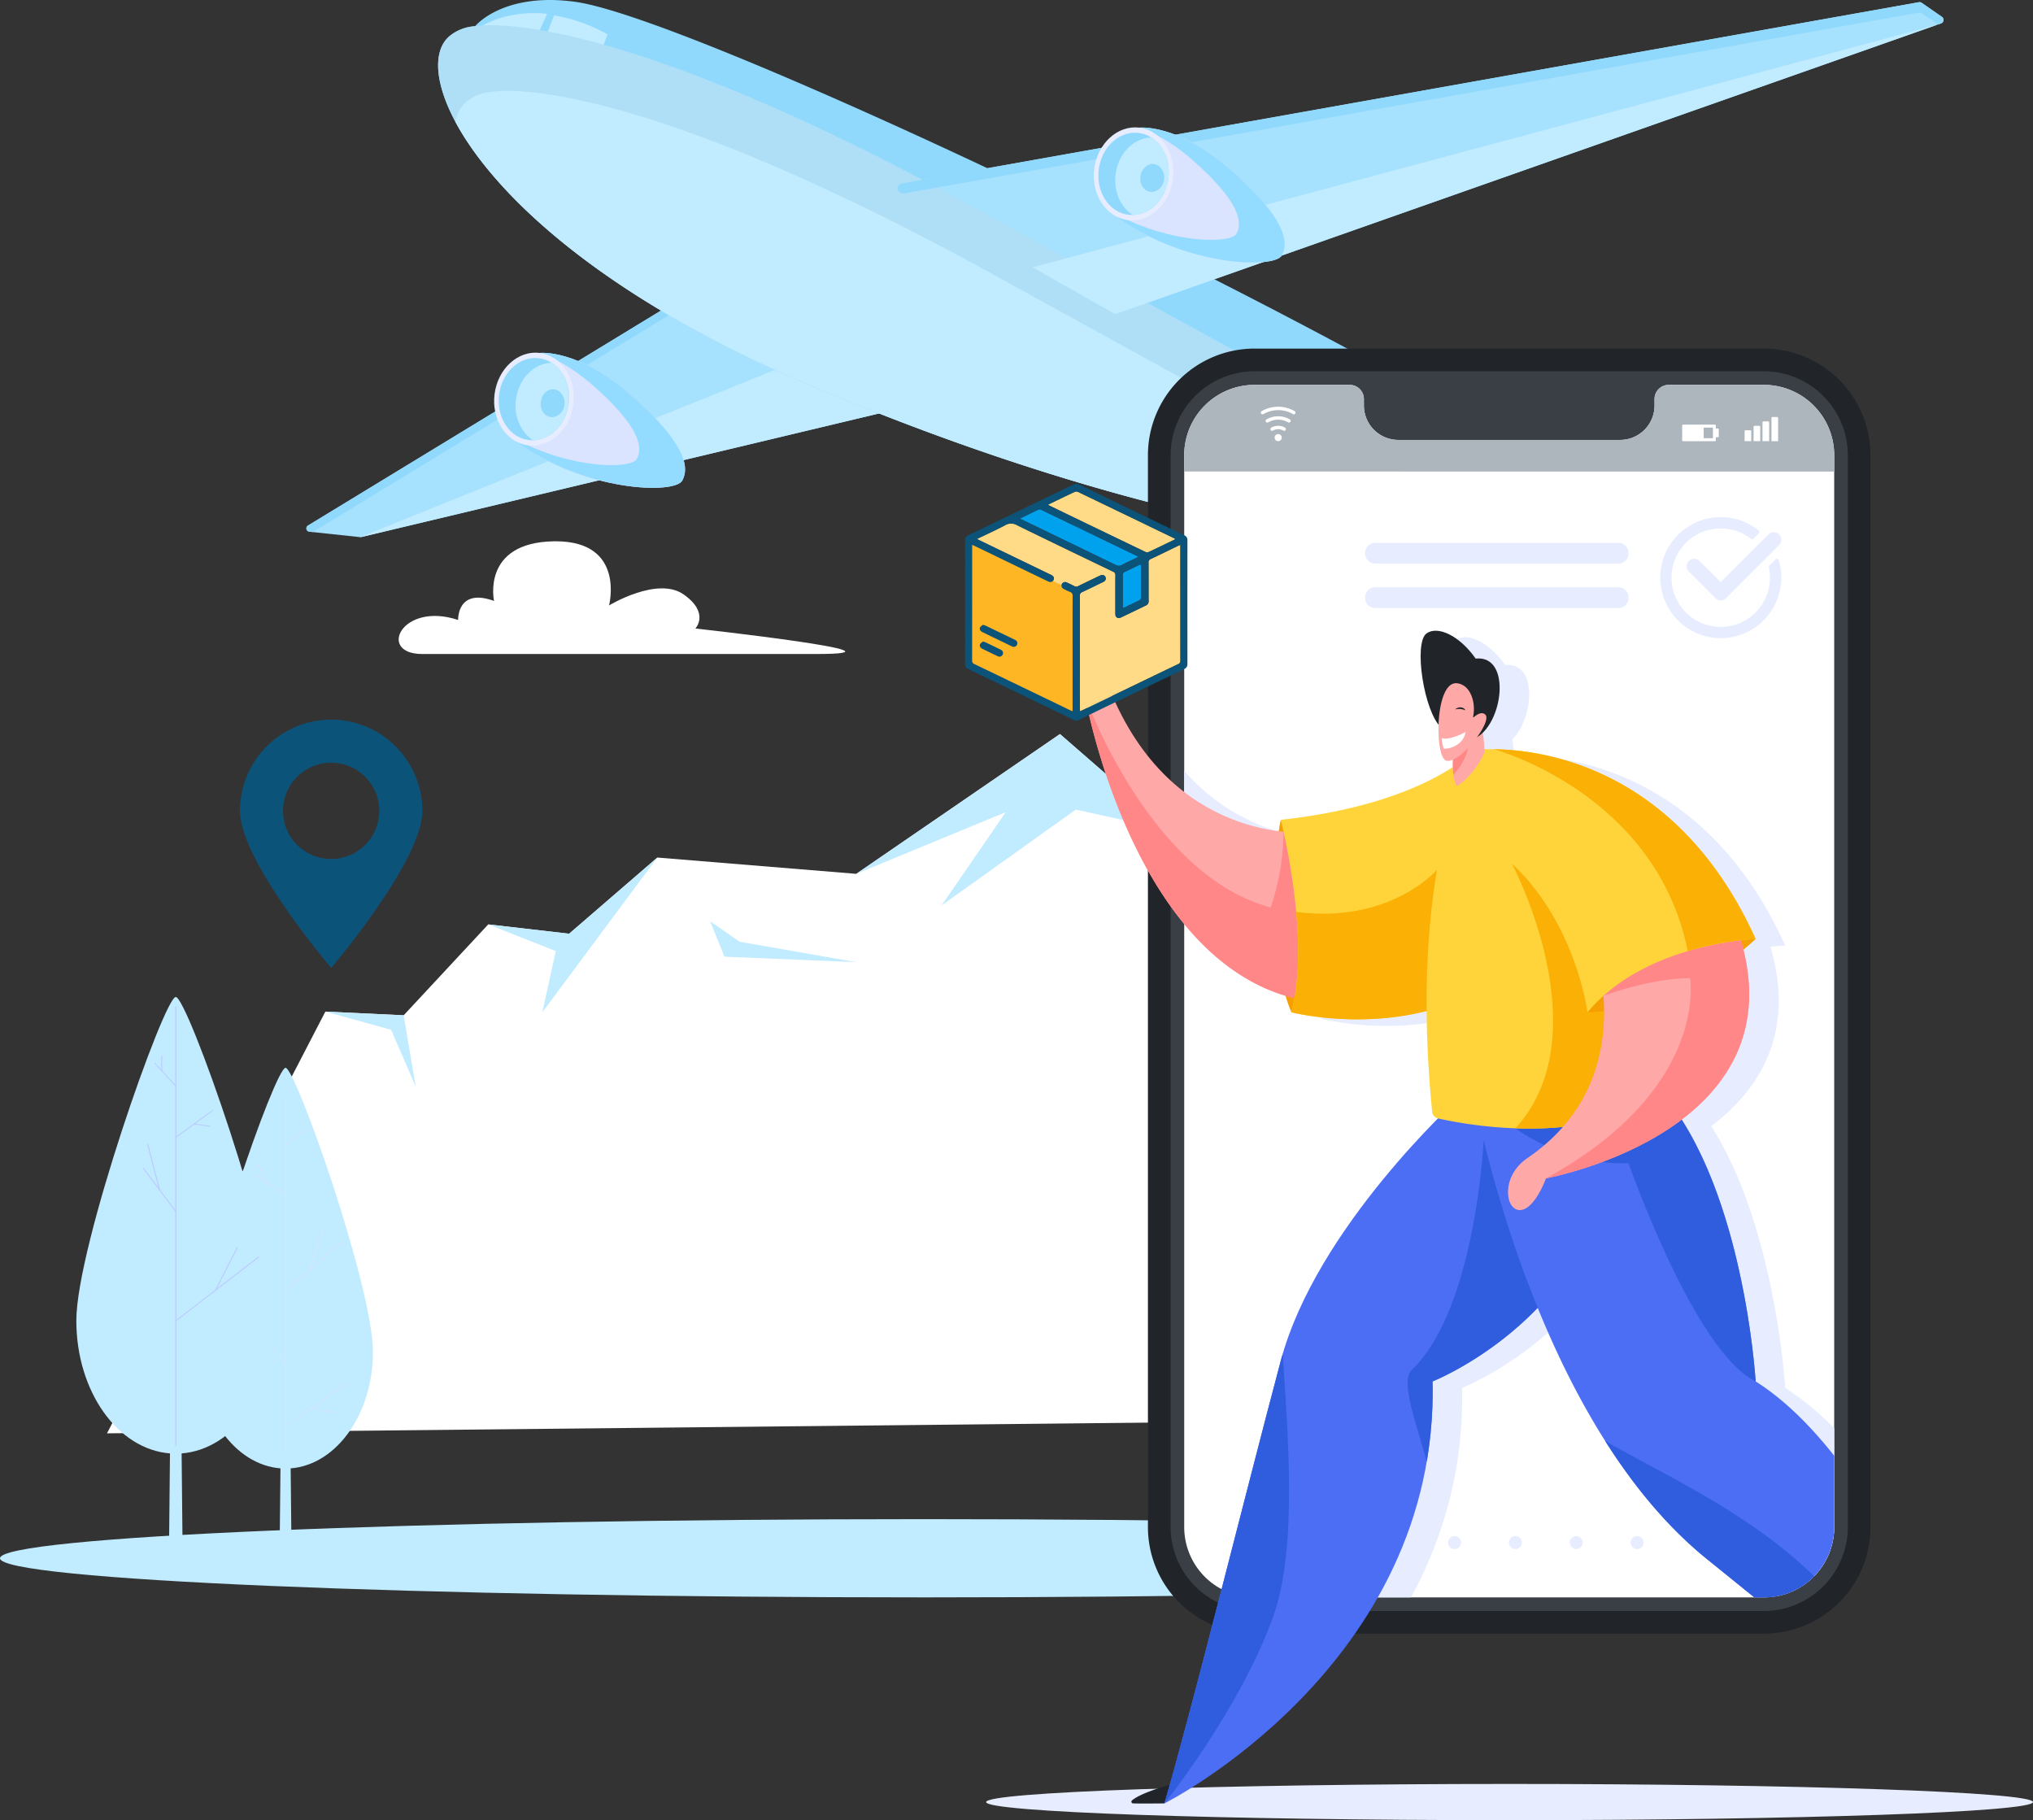 <svg id="Group_12465" data-name="Group 12465" xmlns="http://www.w3.org/2000/svg" xmlns:xlink="http://www.w3.org/1999/xlink" width="675.619" height="604.87" viewBox="0 0 675.619 604.87">
  <rect x="0" y="0" width="675.619" height="604.87" fill="#333333" stroke="none"/>
  <defs>
    <clipPath id="clip-path">
      <rect id="Rectangle_2290" data-name="Rectangle 2290" width="675.619" height="604.87" fill="none"/>
    </clipPath>
    <clipPath id="clip-path-2">
      <path id="Path_12247" data-name="Path 12247" d="M286.406,318.938c-24.072.425-19.81,19.813-19.81,19.813-12.356-4.474-11.932,6.328-11.932,6.328-18.746-6.235-27.053,11.311-11.927,11.311H373.358c36.679,0-39.845-8.48-39.845-8.48s4.871-5.113-3.863-11.289-24.827,3.622-24.827,3.622,5.551-21.313-17.726-21.31c-.226,0-.46,0-.692.006" transform="translate(-234.906 -318.932)" fill="none"/>
    </clipPath>
    <linearGradient id="linear-gradient" x1="-4.987" y1="2.722" x2="-4.973" y2="2.722" gradientUnits="objectBoundingBox">
      <stop offset="0" stop-color="#dbe4ff"/>
      <stop offset="0.676" stop-color="#fff"/>
      <stop offset="1" stop-color="#fff"/>
    </linearGradient>
    <clipPath id="clip-path-4">
      <path id="Path_12272" data-name="Path 12272" d="M312.043,478.962l-66.112-5.412-29.309,25.311-26.877-3.1-28.107,30.21-26.024-1.224L63.045,664.892l576.748-5.949L379.738,432.514Z" transform="translate(-63.045 -432.514)" fill="none"/>
    </clipPath>
    <linearGradient id="linear-gradient-2" x1="-0.884" y1="0.924" x2="-0.882" y2="0.924" gradientUnits="objectBoundingBox">
      <stop offset="0" stop-color="#dbe4ff"/>
      <stop offset="1" stop-color="#fff"/>
    </linearGradient>
  </defs>
  <g id="Group_12464" data-name="Group 12464" clip-path="url(#clip-path)">
    <g id="Group_12451" data-name="Group 12451" transform="translate(132.489 179.88)">
      <g id="Group_12450" data-name="Group 12450" clip-path="url(#clip-path-2)">
        <rect id="Rectangle_2277" data-name="Rectangle 2277" width="39.441" height="182.822" transform="translate(-7.701 37.453) rotate(-89.377)" fill="url(#linear-gradient)"/>
      </g>
    </g>
    <g id="Group_12453" data-name="Group 12453" transform="translate(0 0.001)">
      <g id="Group_12452" data-name="Group 12452" clip-path="url(#clip-path)">
        <path id="Path_12248" data-name="Path 12248" d="M171.709,424.026a30.3,30.3,0,0,0-30.3,30.3c0,16.734,30.3,52.188,30.3,52.188s30.3-35.454,30.3-52.188a30.3,30.3,0,0,0-30.3-30.3m0,46.3A15.994,15.994,0,1,1,187.7,454.33a15.991,15.991,0,0,1-15.994,15.992" transform="translate(-61.652 -184.873)" fill="#0c537a"/>
        <path id="Path_12249" data-name="Path 12249" d="M339.527,138.534,289.835,168.8,181.05,235.042a1.113,1.113,0,0,0,.461,2.056l16.836,1.8a1.1,1.1,0,0,0,.377-.025L407.571,189.03Z" transform="translate(-78.704 -60.4)" fill="#a6e1fd"/>
        <path id="Path_12250" data-name="Path 12250" d="M212.508,270.447l188.627-45.019L359.8,210.946,212.131,270.471a1.1,1.1,0,0,0,.377-.025" transform="translate(-92.487 -91.971)" fill="#c1ebff"/>
        <path id="Path_12251" data-name="Path 12251" d="M183.16,236.887l158.477-96.508L407.285,189.1l.286-.068-68.044-50.5L181.05,235.042a1.113,1.113,0,0,0,.461,2.056l1.3.136a1.078,1.078,0,0,1,.346-.348" transform="translate(-78.704 -60.4)" fill="#90d9fc"/>
        <path id="Path_12252" data-name="Path 12252" d="M261.988,11.964C247.1,24.309,273.305,81.642,379.774,127.17s213.455,67.518,266.407,48.448C674.5,165.423,353.8,7.439,303.617.591c-24-3.274-33.193,8.132-33.193,8.132a14.6,14.6,0,0,0-8.435,3.24" transform="translate(-112.551 -0.001)" fill="#90d9fc"/>
        <path id="Path_12253" data-name="Path 12253" d="M530.246,61.525,868.315,1.282a1.236,1.236,0,0,1,.914.2l6.752,4.678a1.226,1.226,0,0,1-.283,2.159L601.226,104.959,529.644,64.408a1.587,1.587,0,0,1,.6-2.883" transform="translate(-230.612 -0.551)" fill="#a6e1fd"/>
        <path id="Path_12254" data-name="Path 12254" d="M284.4,11.816s8.633-5.266,21.461-3.858l-3.338,7.2Z" transform="translate(-123.998 -3.366)" fill="#c1ebff"/>
        <path id="Path_12255" data-name="Path 12255" d="M324.2,9.073l-2.988,7.558,18.328,5.1,2.409-6.328A53.77,53.77,0,0,0,324.2,9.073" transform="translate(-140.046 -3.956)" fill="#c1ebff"/>
        <path id="Path_12256" data-name="Path 12256" d="M636.812,184.9a147.037,147.037,0,0,1-27.793,3.812c-57.915,2.874-143.74-18.505-229.242-55.062-67.732-28.958-102.98-62.7-115.829-86.592-7.355-13.672-7.381-24.122-1.962-28.614a14.6,14.6,0,0,1,8.436-3.243S311.3,6.5,438.444,76.617C561.911,144.711,632.822,182.755,636.812,184.9" transform="translate(-112.55 -6.476)" fill="#aedff7"/>
        <path id="Path_12257" data-name="Path 12257" d="M613.5,205.571c-57.915,2.874-143.74-18.505-229.242-55.062-67.731-28.958-102.98-62.7-115.829-86.592a10.793,10.793,0,0,1,3.605-6.8,14.623,14.623,0,0,1,8.437-3.237s40.879-8.7,168.016,61.415c76.081,41.955,132.2,72.508,165.013,90.28" transform="translate(-117.034 -23.34)" fill="#c1ebff"/>
        <path id="Path_12258" data-name="Path 12258" d="M608.382,95.153l27.481,15.569L909.2,14.482Z" transform="translate(-265.25 -6.315)" fill="#c1ebff"/>
        <path id="Path_12259" data-name="Path 12259" d="M529.643,64.408l.8.531L868.315,4.734a1.237,1.237,0,0,1,.913.2l5.427,3.759,1.042-.373a1.225,1.225,0,0,0,.283-2.159l-6.752-4.678a1.232,1.232,0,0,0-.913-.2L530.246,61.525a1.587,1.587,0,0,0-.6,2.883" transform="translate(-230.612 -0.552)" fill="#90d9fc"/>
        <path id="Path_12260" data-name="Path 12260" d="M665.173,75.182s12.7-1.473,30.39,14.084,19.5,23.762,16.941,28.353-32.379,3.753-55.4-13.1Z" transform="translate(-286.494 -32.763)" fill="#dbe4ff"/>
        <path id="Path_12261" data-name="Path 12261" d="M695.563,89.267c-17.69-15.557-30.39-14.084-30.39-14.084l-.015.062c4.548,1.506,10.65,4.563,17.669,10.736,15.242,13.4,16.806,20.471,14.6,24.429-1.935,3.467-21.894,3.339-40.148-6.511l-.169.618c23.019,16.855,52.835,17.694,55.4,13.1s.748-12.8-16.941-28.353" transform="translate(-286.494 -32.763)" fill="#93dcff"/>
        <path id="Path_12262" data-name="Path 12262" d="M670.787,92.166c-1.081,8.478-7.816,14.607-15.038,13.684s-12.2-8.546-11.117-17.023,7.816-14.609,15.037-13.687,12.2,8.546,11.118,17.026" transform="translate(-280.99 -32.721)" fill="#e7edff"/>
        <path id="Path_12263" data-name="Path 12263" d="M670.457,93.356c-.885,6.937-6.042,12.087-11.863,12.177a9.074,9.074,0,0,1-1.44-.075c-6.389-.817-10.8-7.561-9.837-15.063s6.918-12.92,13.307-12.1a10.028,10.028,0,0,1,4.15,1.506c4.023,2.541,6.417,7.825,5.683,13.556" transform="translate(-282.168 -34.1)" fill="#90d9fc"/>
        <path id="Path_12264" data-name="Path 12264" d="M674.782,94.583c-.885,6.937-6.042,12.087-11.863,12.177-4.017-2.541-6.41-7.826-5.684-13.554.885-6.933,6.042-12.084,11.863-12.18,4.023,2.541,6.417,7.825,5.683,13.556" transform="translate(-286.493 -35.328)" fill="#c1ebff"/>
        <path id="Path_12265" data-name="Path 12265" d="M679.772,101.785a4.45,4.45,0,0,1-4.024,4.131,2.8,2.8,0,0,1-.488-.025c-2.169-.279-3.663-2.566-3.338-5.11s2.347-4.386,4.516-4.107a3.415,3.415,0,0,1,1.407.509,4.7,4.7,0,0,1,1.928,4.6" transform="translate(-292.933 -42.138)" fill="#90d9fc"/>
        <path id="Path_12266" data-name="Path 12266" d="M311.837,207.92s12.7-1.473,30.389,14.084,19.5,23.758,16.941,28.35-32.38,3.756-55.4-13.1Z" transform="translate(-132.441 -90.636)" fill="#dbe4ff"/>
        <path id="Path_12267" data-name="Path 12267" d="M342.225,222.006c-17.69-15.557-30.389-14.084-30.389-14.084l-.017.059c4.548,1.506,10.648,4.563,17.669,10.736,15.242,13.408,16.806,20.472,14.6,24.429-1.935,3.466-21.894,3.342-40.148-6.508l-.169.618c23.017,16.855,52.833,17.691,55.4,13.1s.748-12.793-16.941-28.35" transform="translate(-132.441 -90.636)" fill="#93dcff"/>
        <path id="Path_12268" data-name="Path 12268" d="M317.449,224.9c-1.084,8.48-7.816,14.607-15.038,13.684s-12.2-8.543-11.118-17.023,7.817-14.607,15.04-13.684,12.2,8.546,11.117,17.023" transform="translate(-126.937 -90.594)" fill="#e7edff"/>
        <path id="Path_12269" data-name="Path 12269" d="M317.118,226.089c-.885,6.937-6.042,12.087-11.862,12.177a9.038,9.038,0,0,1-1.438-.072c-6.39-.817-10.8-7.561-9.838-15.064s6.916-12.923,13.307-12.105a10.108,10.108,0,0,1,4.149,1.506c4.024,2.541,6.416,7.825,5.683,13.556" transform="translate(-128.116 -91.971)" fill="#90d9fc"/>
        <path id="Path_12270" data-name="Path 12270" d="M321.443,227.316c-.885,6.937-6.042,12.087-11.862,12.177-4.018-2.541-6.41-7.822-5.683-13.554.887-6.934,6.042-12.084,11.862-12.18,4.024,2.541,6.416,7.825,5.683,13.556" transform="translate(-132.441 -93.198)" fill="#c1ebff"/>
        <path id="Path_12271" data-name="Path 12271" d="M326.435,234.522a4.447,4.447,0,0,1-4.024,4.129,2.846,2.846,0,0,1-.488-.025c-2.169-.276-3.663-2.563-3.338-5.11s2.347-4.383,4.514-4.107a3.459,3.459,0,0,1,1.407.513,4.7,4.7,0,0,1,1.929,4.6" transform="translate(-138.881 -100.009)" fill="#90d9fc"/>
      </g>
    </g>
    <g id="Group_12455" data-name="Group 12455" transform="translate(35.558 243.941)">
      <g id="Group_12454" data-name="Group 12454" clip-path="url(#clip-path-4)">
        <rect id="Rectangle_2279" data-name="Rectangle 2279" width="233.975" height="577.39" transform="translate(-0.644 232.376) rotate(-89.841)" fill="url(#linear-gradient-2)"/>
      </g>
    </g>
    <g id="Group_12463" data-name="Group 12463" transform="translate(0 0.001)">
      <g id="Group_12462" data-name="Group 12462" clip-path="url(#clip-path)">
        <path id="Path_12273" data-name="Path 12273" d="M287.687,527.48l22.447,8.878-4.473,20.335,38.213-51.421-29.309,25.311Z" transform="translate(-125.429 -220.295)" fill="#c1ebff"/>
        <path id="Path_12274" data-name="Path 12274" d="M418.451,542.852,423.2,554.6l43.8,1.814-38.782-6.784Z" transform="translate(-182.441 -236.68)" fill="#c1ebff"/>
        <path id="Path_12275" data-name="Path 12275" d="M217.734,597.265l3.992,23.656-8.169-18.831-21.848-6.048Z" transform="translate(-83.584 -259.87)" fill="#c1ebff"/>
        <path id="Path_12276" data-name="Path 12276" d="M504.524,478.961l49.682-20.506-21.327,31,44.6-31.847,31.558,6.958-36.816-32.055Z" transform="translate(-219.968 -188.573)" fill="#c1ebff"/>
        <path id="Path_12277" data-name="Path 12277" d="M174.874,723.515c0-21.459-25.645-94.361-29.041-94.361-3.377,0-29,72.9-29,94.361,0,20.7,12.077,37.557,27.31,38.747l-.282,27.9h3.959l-.283-27.9c15.234-1.189,27.334-18.052,27.334-38.747" transform="translate(-50.939 -274.307)" fill="#c1ebff"/>
        <path id="Path_12278" data-name="Path 12278" d="M168.2,764.763a.109.109,0,0,1-.112-.1v-117.5a.109.109,0,0,1,.112-.1.106.106,0,0,1,.109.1v117.5a.106.106,0,0,1-.109.1" transform="translate(-73.285 -282.114)" fill="#dbe4ff"/>
        <path id="Path_12279" data-name="Path 12279" d="M159.67,698.236a.114.114,0,0,1-.064-.019l-11.036-6.971a.093.093,0,0,1-.025-.139.115.115,0,0,1,.152-.022l11.036,6.971a.092.092,0,0,1,.025.136.11.11,0,0,1-.089.043" transform="translate(-64.755 -301.3)" fill="#dbe4ff"/>
        <path id="Path_12280" data-name="Path 12280" d="M168.2,748a.124.124,0,0,1-.081-.028.092.092,0,0,1,0-.139l18.554-15.918a.121.121,0,0,1,.157,0,.093.093,0,0,1,0,.14l-18.553,15.917a.1.1,0,0,1-.076.028" transform="translate(-73.285 -319.096)" fill="#dbe4ff"/>
        <path id="Path_12281" data-name="Path 12281" d="M168.2,670.888a.122.122,0,0,1-.08-.031.091.091,0,0,1,0-.14l6.335-5.514a.119.119,0,0,1,.156,0,.091.091,0,0,1,0,.14l-6.335,5.511a.112.112,0,0,1-.078.031" transform="translate(-73.285 -290.012)" fill="#dbe4ff"/>
        <path id="Path_12282" data-name="Path 12282" d="M154.431,691.684a.111.111,0,0,1-.1-.068l-2.146-5.552a.1.1,0,0,1,.069-.124.114.114,0,0,1,.142.062l2.143,5.551a.1.1,0,0,1-.068.125.172.172,0,0,1-.037.006" transform="translate(-66.348 -299.063)" fill="#dbe4ff"/>
        <path id="Path_12283" data-name="Path 12283" d="M182.575,737.179a.1.1,0,0,1-.107-.125l4.409-13.963a.112.112,0,0,1,.137-.065.1.1,0,0,1,.077.121l-4.411,13.96a.109.109,0,0,1-.105.072" transform="translate(-79.553 -315.232)" fill="#dbe4ff"/>
        <path id="Path_12284" data-name="Path 12284" d="M150.567,783.869a.113.113,0,0,1-.086-.037L127.669,759.1a.094.094,0,0,1,.015-.139.121.121,0,0,1,.157.015l22.809,24.731a.091.091,0,0,1-.016.139.123.123,0,0,1-.068.022" transform="translate(-55.652 -330.892)" fill="#dbe4ff"/>
        <path id="Path_12285" data-name="Path 12285" d="M142.33,763.744a.109.109,0,0,1-.109-.078l-4.656-19.533a.1.1,0,0,1,.085-.115.109.109,0,0,1,.131.074l4.656,19.533a.1.1,0,0,1-.085.115.055.055,0,0,1-.022,0" transform="translate(-59.976 -324.386)" fill="#dbe4ff"/>
        <path id="Path_12286" data-name="Path 12286" d="M168.2,829.09a.11.11,0,0,1-.087-.037.091.091,0,0,1,.02-.14l20.76-14.206a.118.118,0,0,1,.155.019.091.091,0,0,1-.02.136l-20.762,14.209a.127.127,0,0,1-.067.019" transform="translate(-73.286 -355.197)" fill="#dbe4ff"/>
        <path id="Path_12287" data-name="Path 12287" d="M191.731,831.349a.065.065,0,0,1-.023,0l-8.4-1.631a.1.1,0,0,1-.083-.115.109.109,0,0,1,.13-.074l8.4,1.628a.1.1,0,0,1,.084.118.1.1,0,0,1-.107.078" transform="translate(-79.883 -361.666)" fill="#dbe4ff"/>
        <path id="Path_12288" data-name="Path 12288" d="M111.108,694.951c0-24.454-29.221-107.53-33.091-107.53-3.846,0-33.045,83.076-33.045,107.53,0,23.581,13.761,42.795,31.122,44.152l-.32,31.791h4.511l-.32-31.791c17.357-1.358,31.144-20.571,31.144-44.152" transform="translate(-19.607 -256.112)" fill="#c1ebff"/>
        <path id="Path_12289" data-name="Path 12289" d="M103.486,739.1a.144.144,0,0,1-.151-.134V593.087a.151.151,0,0,1,.3,0V738.969a.144.144,0,0,1-.151.134" transform="translate(-45.053 -258.522)" fill="#bac8ff"/>
        <path id="Path_12290" data-name="Path 12290" d="M98.14,634.139a.152.152,0,0,1-.117-.05l-6.915-7.508a.124.124,0,0,1,.02-.19.157.157,0,0,1,.211.019l6.916,7.508a.124.124,0,0,1-.02.189.158.158,0,0,1-.1.031" transform="translate(-39.707 -273.089)" fill="#bac8ff"/>
        <path id="Path_12291" data-name="Path 12291" d="M95.164,627.237a.145.145,0,0,1-.151-.136v-4.753a.153.153,0,0,1,.3,0V627.1a.146.146,0,0,1-.152.136" transform="translate(-41.425 -271.281)" fill="#bac8ff"/>
        <path id="Path_12292" data-name="Path 12292" d="M103.485,663.317a.165.165,0,0,1-.117-.05.128.128,0,0,1,.022-.193l12.1-8.779a.167.167,0,0,1,.213.019.124.124,0,0,1-.021.189l-12.106,8.782a.154.154,0,0,1-.095.031" transform="translate(-45.053 -285.256)" fill="#bac8ff"/>
        <path id="Path_12293" data-name="Path 12293" d="M119.516,663.054h-.023l-5.3-.736a.14.14,0,0,1-.126-.156.15.15,0,0,1,.173-.112l5.3.737a.14.14,0,0,1,.128.155.148.148,0,0,1-.149.112" transform="translate(-49.732 -288.649)" fill="#bac8ff"/>
        <path id="Path_12294" data-name="Path 12294" d="M95.1,702.7a.151.151,0,0,1-.125-.062L84.139,688.205a.128.128,0,0,1,.041-.19.162.162,0,0,1,.209.037l10.842,14.435a.126.126,0,0,1-.042.187.164.164,0,0,1-.084.025" transform="translate(-36.673 -299.96)" fill="#bac8ff"/>
        <path id="Path_12295" data-name="Path 12295" d="M90.852,689.431a.15.15,0,0,1-.146-.1l-3.911-15.044a.135.135,0,0,1,.113-.162.154.154,0,0,1,.18.1L91,689.266a.135.135,0,0,1-.112.162.152.152,0,0,1-.036,0" transform="translate(-37.84 -293.911)" fill="#bac8ff"/>
        <path id="Path_12296" data-name="Path 12296" d="M103.485,761.871a.164.164,0,0,1-.113-.043.127.127,0,0,1,.014-.192l27.5-21.226a.165.165,0,0,1,.214.015.125.125,0,0,1-.016.19l-27.5,21.226a.166.166,0,0,1-.1.031" transform="translate(-45.053 -322.799)" fill="#bac8ff"/>
        <path id="Path_12297" data-name="Path 12297" d="M126.827,749.315a.137.137,0,0,1-.062-.012.131.131,0,0,1-.076-.18l7.244-14.169a.161.161,0,0,1,.2-.065.128.128,0,0,1,.073.177l-7.243,14.168a.152.152,0,0,1-.136.081" transform="translate(-55.229 -320.401)" fill="#bac8ff"/>
        <path id="Path_12298" data-name="Path 12298" d="M928.951,1057.127c0,3.321-77.882,6.017-173.952,6.017s-173.952-2.7-173.952-6.017,77.882-6.02,173.952-6.02,173.952,2.7,173.952,6.02" transform="translate(-253.332 -458.275)" fill="#e7edff"/>
        <path id="Path_12299" data-name="Path 12299" d="M614.076,908.08c0,7.182-137.464,13-307.038,13S0,915.262,0,908.08s137.466-13,307.038-13,307.038,5.822,307.038,13" transform="translate(0 -390.247)" fill="#c1ebff"/>
        <path id="Path_12300" data-name="Path 12300" d="M680.342,1051.107l-2.718,6.467s-8.383.084-10.433,0a.568.568,0,0,1-.34-1.006c3.2-2.728,13.491-5.461,13.491-5.461" transform="translate(-290.652 -458.275)" fill="#212529"/>
        <path id="Path_12301" data-name="Path 12301" d="M711.825,632.444H881.073a35.44,35.44,0,0,0,35.438-35.438V240.83a35.44,35.44,0,0,0-35.438-35.442H711.825a35.44,35.44,0,0,0-35.438,35.442V597.006a35.439,35.439,0,0,0,35.438,35.438" transform="translate(-294.9 -89.548)" fill="#212529"/>
        <path id="Path_12302" data-name="Path 12302" d="M717.65,218.75a27.935,27.935,0,0,0-27.9,27.905V602.831a27.937,27.937,0,0,0,27.9,27.905H886.9a27.937,27.937,0,0,0,27.9-27.905V246.655a27.935,27.935,0,0,0-27.9-27.905Z" transform="translate(-300.724 -95.374)" fill="#393f44"/>
        <path id="Path_12303" data-name="Path 12303" d="M913.778,250.152V606.328a23.711,23.711,0,0,1-.468,4.682,23.344,23.344,0,0,1-5.526,10.944c-.221.248-.453.491-.68.73a23.348,23.348,0,0,1-13.069,6.741,23.863,23.863,0,0,1-3.642.28H721.141c-.427,0-.852-.01-1.275-.037a23.369,23.369,0,0,1-22.1-23.339V250.152a23.382,23.382,0,0,1,23.376-23.388h31.618a4.72,4.72,0,0,1,4.719,4.718v2.14a11.441,11.441,0,0,0,11.441,11.441h73.708a11.445,11.445,0,0,0,11.441-11.441v-2.14a4.715,4.715,0,0,1,4.719-4.718h31.606a23.384,23.384,0,0,1,23.385,23.388" transform="translate(-304.22 -98.868)" fill="#fff"/>
        <path id="Path_12304" data-name="Path 12304" d="M913.774,250.149a23.385,23.385,0,0,0-23.384-23.385H858.78a4.718,4.718,0,0,0-4.719,4.718v2.14a11.437,11.437,0,0,1-11.439,11.438h-73.71a11.437,11.437,0,0,1-11.438-11.438v-2.14a4.718,4.718,0,0,0-4.718-4.718H721.144a23.385,23.385,0,0,0-23.384,23.385v5.417H913.774Z" transform="translate(-304.218 -98.868)" fill="#adb5bd"/>
        <path id="Path_12305" data-name="Path 12305" d="M1003.052,251.484h-.666v-1.01a.285.285,0,0,0-.286-.285H991.46a.285.285,0,0,0-.285.285v4.93a.285.285,0,0,0,.285.286h10.64a.285.285,0,0,0,.286-.286v-1.012h.666a.286.286,0,0,0,.286-.283V251.77a.289.289,0,0,0-.286-.286m-1.786,3.215H998.32V251.18h2.946a.129.129,0,0,1,.13.13v3.262a.128.128,0,0,1-.13.127" transform="translate(-432.145 -109.081)" fill="#fff"/>
        <path id="Path_12306" data-name="Path 12306" d="M1029.88,253.5h-1.626a.293.293,0,0,0-.3.292v3.339h2.215V253.8a.293.293,0,0,0-.294-.292" transform="translate(-448.182 -110.526)" fill="#fff"/>
        <path id="Path_12307" data-name="Path 12307" d="M1035.157,250.9h-1.628a.293.293,0,0,0-.293.292V256h2.215V251.2a.293.293,0,0,0-.294-.292" transform="translate(-450.483 -109.393)" fill="#fff"/>
        <path id="Path_12308" data-name="Path 12308" d="M1040.431,248.3H1038.8a.3.3,0,0,0-.294.295v6.269h2.215V248.6a.3.3,0,0,0-.294-.295" transform="translate(-452.783 -108.26)" fill="#fff"/>
        <path id="Path_12309" data-name="Path 12309" d="M1045.708,245.711h-1.626a.293.293,0,0,0-.294.292v7.735H1046V246a.292.292,0,0,0-.294-.292" transform="translate(-455.083 -107.129)" fill="#fff"/>
        <path id="Path_12310" data-name="Path 12310" d="M913.778,638.385v32.767a23.7,23.7,0,0,1-.468,4.681,23.344,23.344,0,0,1-5.526,10.944c-.221.248-.453.491-.68.73a23.348,23.348,0,0,1-13.069,6.741q-5.869-4.753-12.722-10.291-.711-.574-1.412-1.159c-.471-.391-.933-.786-1.4-1.187-.418-.354-.823-.711-1.235-1.068-.379-.339-.76-.677-1.134-1.019-.258-.233-.516-.463-.775-.705-.337-.308-.669-.618-1-.923-.395-.376-.791-.752-1.18-1.125q-2.838-2.731-5.541-5.635c-.347-.369-.691-.742-1.034-1.118-.363-.4-.726-.8-1.081-1.2q-1.834-2.045-3.594-4.165c-.348-.416-.7-.839-1.039-1.258q-1.377-1.687-2.715-3.411c-.385-.5-.77-1-1.149-1.5q-1.083-1.435-2.147-2.889c-.328-.444-.648-.885-.964-1.336-.242-.336-.484-.674-.722-1.016q-2.585-3.662-5.019-7.449c-.237-.376-.479-.748-.716-1.125,0,0,0,.006.009.006a281.308,281.308,0,0,1-22.411-44.229A113.488,113.488,0,0,1,793.8,623.238a.16.16,0,0,0-.037.021c-.206.1-.407.2-.6.286a.894.894,0,0,1-.088.041c-.18.084-.343.165-.506.239a1.008,1.008,0,0,1-.121.056c-.15.068-.291.136-.427.2a1.293,1.293,0,0,1-.126.059c-.127.056-.248.115-.365.161a1.149,1.149,0,0,1-.127.059c-.1.046-.2.09-.289.128-.048.019-.09.04-.132.056-.079.037-.159.072-.227.1l-.11.046c-.064.025-.121.053-.174.074-.031.01-.052.019-.084.031s-.085.037-.118.047-.056.028-.083.037a.243.243,0,0,1-.041.016.227.227,0,0,1-.043.015c.026,1.05.037,2.088.037,3.129v.658c-.006,1.016-.017,2.035-.042,3.041-.006.121-.006.243-.011.364-.026.969-.064,1.935-.112,2.889,0,.128-.01.255-.014.379q-.081,1.552-.191,3.085-.017.182-.026.354-.245,3.169-.617,6.263c-.009.068-.015.134-.026.2a137.458,137.458,0,0,1-15.984,49.256H721.141c-.427,0-.852-.01-1.275-.037,6.9-26.75,14.082-54.9,19.807-76.434.206-.786.433-1.572.658-2.352,9.743-33.13,38.487-64.962,51.584-78.2a2.521,2.521,0,0,1-1.931-2.209c-1.2-12.155-1.749-23.3-1.834-33.478a93.178,93.178,0,0,1-23.05,2.78,96.914,96.914,0,0,1-21.916-2.348c.152-.553.289-1.116.427-1.687.027-.121.053-.236.08-.358.126-.553.247-1.118.359-1.68.02-.1.037-.2.058-.295.036-.212.073-.429.11-.646-20.724-5.085-35.776-20.959-46.452-38.623V419.806a65.7,65.7,0,0,0,42.846,22.457c-.564-2.526-.938-3.986-.938-3.986,30.8-3.346,48.425-11.8,57.181-17.52-.006-.072-.006-.133-.011-.208v-.009c-.006-.422,0-.845.011-1.268.006-.146.011-.3.016-.447.006-.18.016-.354.026-.534a3.515,3.515,0,0,1-2.209.345c-1.819-.46-2.788-6.086-2.583-11.963-5.22-6.595-8.136-27.337-3.992-30.331,3.675-2.65,10.957.7,16.329,8.369,10.817-1.184,9.625,17.554,2.387,24.615a51.584,51.584,0,0,1,.527,5.53c.649-.021,1.387-.037,2.2-.037.3,0,.607,0,.924.006.243.006.5.006.753.016h.116c.252.006.506.009.769.021h.017c.779.025,1.606.069,2.482.121.121.01.249.012.375.025l.67.047c.154.012.311.028.469.037.215.022.433.037.649.059.19.016.385.038.575.053.284.025.563.059.854.084s.584.062.885.1c.18.022.368.05.553.069.242.031.486.059.734.1.189.022.385.047.58.072.258.04.516.074.78.118.184.025.363.053.547.078.328.053.66.108.994.159l.379.065c.452.078.911.158,1.379.246.138.028.28.052.418.081.348.062.691.13,1.038.2.175.031.343.068.512.106.342.068.679.143,1.024.217l.49.109c.421.1.843.2,1.275.3.079.016.164.037.244.059.522.124,1.048.258,1.581.4.1.028.205.056.306.087.426.109.853.233,1.286.354.152.041.3.087.459.13.4.115.808.236,1.213.357.148.05.295.09.448.137.486.155.969.307,1.46.472a1.652,1.652,0,0,1,.18.056c.575.19,1.149.385,1.73.591.068.028.141.052.214.081.491.174.981.351,1.477.538.147.059.29.109.438.167.437.171.881.339,1.323.516l.437.178c.517.208,1.034.425,1.555.646.059.028.117.053.18.081.6.258,1.207.528,1.819.8.053.021.105.05.159.074.533.242,1.064.5,1.6.755.142.069.284.143.432.212.458.227.923.457,1.385.7.149.074.3.152.444.227.522.273,1.049.547,1.576.839.073.037.142.072.216.114.623.336,1.244.69,1.867,1.05.036.019.078.047.115.069q.838.489,1.676,1c.149.087.3.183.444.274.464.289.932.578,1.4.879.158.1.317.2.469.307q.769.494,1.535,1.016c.095.062.185.127.28.19q.931.643,1.865,1.314l.112.078c.557.413,1.123.826,1.686,1.255.152.115.306.239.458.354.453.354.913.705,1.372,1.074.163.134.331.265.5.4.491.391.975.8,1.46,1.208.116.094.233.19.341.283q.92.783,1.83,1.6c.043.034.081.072.116.1.554.5,1.1,1.01,1.656,1.525.159.152.315.3.474.453.438.422.876.845,1.307,1.277.18.174.355.348.527.522.455.453.9.916,1.356,1.385.132.143.269.28.407.422.59.622,1.174,1.255,1.76,1.907.037.037.068.081.105.115.533.6,1.07,1.208,1.6,1.826.165.193.328.389.5.584.406.484.817.975,1.223,1.475.179.223.359.444.537.665.418.516.828,1.05,1.244,1.581.147.19.295.382.438.571q.837,1.1,1.667,2.234c.031.05.068.1.1.149.511.7,1.013,1.417,1.513,2.149.163.239.326.482.491.718q.569.838,1.127,1.7c.179.267.354.541.533.821.376.587.748,1.18,1.123,1.789.153.239.306.484.46.73.516.854,1.026,1.715,1.538,2.594.023.044.043.081.063.121.486.839.96,1.693,1.434,2.557l.46.854c.348.646.69,1.292,1.028,1.954.168.326.337.653.5.979.342.665.676,1.339,1.008,2.025.147.3.295.6.442.9q.7,1.473,1.392,2.989h-.053a.187.187,0,0,1-.059.006h-.027c-.073.006-.179.012-.315.016h-.022c-.073.006-.146.012-.231.015h-.02c-.086.006-.18.012-.28.015-.011,0-.021,0-.026.006-.107.007-.211.01-.328.022h-.031c-.116.01-.248.016-.38.025-.006,0-.011.006-.016.006-.138.01-.286.022-.443.031h-.006c-.732.065-1.634.149-2.667.271,8.425,28.659-3.717,47.522-19.681,59.609,21.425,33.559,24.585,86.99,24.585,86.99a91.143,91.143,0,0,1,16.295,13.476" transform="translate(-304.22 -163.691)" fill="#e7edff"/>
        <path id="Path_12311" data-name="Path 12311" d="M819.535,905.067a2.156,2.156,0,1,0,2.157,2.156,2.157,2.157,0,0,0-2.157-2.156m80.892,0a2.156,2.156,0,1,0,2.159,2.156,2.155,2.155,0,0,0-2.159-2.156m-20.223,0a2.156,2.156,0,1,0,2.157,2.156,2.155,2.155,0,0,0-2.157-2.156m-20.223,0a2.156,2.156,0,1,0,2.157,2.156,2.155,2.155,0,0,0-2.157-2.156m-20.223,0a2.156,2.156,0,1,0,2.159,2.156,2.154,2.154,0,0,0-2.159-2.156" transform="translate(-356.371 -394.603)" fill="#e7edff"/>
        <path id="Path_12312" data-name="Path 12312" d="M754.139,241.114a10.9,10.9,0,0,0-10.964,0,.569.569,0,0,0,.286,1.059.561.561,0,0,0,.287-.078,9.75,9.75,0,0,1,9.818,0,.568.568,0,1,0,.573-.981" transform="translate(-323.896 -104.48)" fill="#fff"/>
        <path id="Path_12313" data-name="Path 12313" d="M753.776,246.309a7.707,7.707,0,0,0-7.768,0,.568.568,0,0,0,.573.981,6.574,6.574,0,0,1,6.621,0,.6.6,0,0,0,.286.078.569.569,0,0,0,.287-1.059" transform="translate(-325.131 -106.932)" fill="#fff"/>
        <path id="Path_12314" data-name="Path 12314" d="M753.414,251.5a4.54,4.54,0,0,0-4.574,0,.568.568,0,0,0,.573.981,3.386,3.386,0,0,1,3.428,0,.56.56,0,0,0,.286.078.568.568,0,0,0,.287-1.059" transform="translate(-326.366 -109.384)" fill="#fff"/>
        <path id="Path_12315" data-name="Path 12315" d="M753.231,256.343l0,0,0,0a1.186,1.186,0,0,0-2.058,0l0,0,0,0a.31.31,0,0,0-.025.053,1.158,1.158,0,0,0-.127.528,1.185,1.185,0,0,0,1.132,1.183.261.261,0,0,0,.051,0,.256.256,0,0,0,.052,0,1.185,1.185,0,0,0,1.134-1.183,1.167,1.167,0,0,0-.129-.528c-.008-.019-.016-.037-.024-.053" transform="translate(-327.436 -111.502)" fill="#fff"/>
        <path id="Path_12316" data-name="Path 12316" d="M752.654,483.026s-7.734,36.2,3.513,63.968c0,0,13.356-27.415-3.513-63.968" transform="translate(-327.021 -210.596)" fill="#f59f00"/>
        <path id="Path_12317" data-name="Path 12317" d="M705.267,450.742s-44.733,3.867-65.47-47.8c0,0,5.1-1.1,5.1-2.55s-22.537-1.451-23.066,0,9.887,5.142,9.887,5.142,16.519,93.358,75.567,101.444c0,0,11.792-36.9-2.015-56.236" transform="translate(-271.104 -174.094)" fill="#ffa8a8"/>
        <path id="Path_12318" data-name="Path 12318" d="M705.333,455.326h0a81.6,81.6,0,0,1-4.277,25.143c-40.463-10.677-61.683-70.119-61.683-70.119s16.519,93.358,75.567,101.444c0,0,11.792-36.9-2.015-56.236a44.792,44.792,0,0,1-7.592-.233" transform="translate(-278.761 -178.91)" fill="#ff8787"/>
        <path id="Path_12319" data-name="Path 12319" d="M783.644,647.544s-47.1,42.7-58.872,86.99-29.7,116.514-38.662,147.09c0,0,91.271-45.739,89.1-140.237,0,0,64.319-25.305,60.629-93.843Z" transform="translate(-299.139 -282.325)" fill="#4c6ef4"/>
        <path id="Path_12320" data-name="Path 12320" d="M898.128,671.85h-43.45s-2.622,55.935-23.848,76.27c-3.743,3.585.6,15.088,4.924,30.524a138.6,138.6,0,0,0,1.931-26.66s55.65-21.907,60.444-80.134" transform="translate(-361.615 -292.922)" fill="#2f5ddd"/>
        <path id="Path_12321" data-name="Path 12321" d="M818.978,441.9s-15.815,17.924-64.319,23.2c0,0,10.192,39.365,3.513,63.968,0,0,33.777,8.7,62.564-7.381s-1.759-79.783-1.759-79.783" transform="translate(-329.026 -192.665)" fill="#ffd43b"/>
        <path id="Path_12322" data-name="Path 12322" d="M760.888,559.82s33.777,8.7,62.564-7.381a21.8,21.8,0,0,0,4-2.871l-18.145-37.125s-15.371,18.027-46.788,14.029c1.014,11.155,1.059,23.448-1.629,33.348" transform="translate(-331.741 -223.422)" fill="#fab005"/>
        <path id="Path_12323" data-name="Path 12323" d="M986.949,759.156v23.7a23.7,23.7,0,0,1-.468,4.681,23.344,23.344,0,0,1-5.526,10.944c-.221.248-.453.491-.68.73a23.316,23.316,0,0,1-16.712,7.021h-3.158c-4.731-3.827-9.96-8.055-15.739-12.727-.475-.385-.942-.77-1.412-1.158s-.935-.786-1.4-1.187c-.416-.354-.821-.711-1.233-1.069q-.571-.508-1.134-1.019c-.259-.233-.517-.463-.775-.708-.337-.3-.669-.615-1-.923-.394-.373-.791-.748-1.18-1.121q-2.84-2.731-5.542-5.635-.519-.555-1.033-1.118c-.364-.4-.727-.8-1.08-1.2q-1.836-2.05-3.6-4.166c-.348-.416-.7-.839-1.038-1.258q-1.377-1.687-2.715-3.411c-.385-.5-.77-1-1.149-1.5q-1.085-1.431-2.147-2.889-.489-.662-.964-1.333c-.242-.336-.484-.674-.722-1.016q-2.586-3.662-5.019-7.449c-.237-.37-.474-.746-.707-1.118-33.943-53.533-45.23-122.571-45.23-122.571l61.152,3.69c30.05,30.577,34.093,99.114,34.093,99.114,9.47,5.973,18.237,14.74,26.113,24.7" transform="translate(-377.391 -275.397)" fill="#4c6ef4"/>
        <path id="Path_12324" data-name="Path 12324" d="M972.749,735.54S968.706,667,938.656,636.426l-37.984-2.293-7.757,17.3s15.775,12.23,37.611,11.615c0,0,21.837,62.651,42.223,72.492" transform="translate(-389.304 -276.478)" fill="#2f5ddd"/>
        <path id="Path_12325" data-name="Path 12325" d="M856.441,441.9s-22.3,35.739-14.009,120.21a2.535,2.535,0,0,0,1.956,2.221c9.173,2.085,51.776,10.3,77.076-10.313,0,0-21.79-76.971-65.023-112.118" transform="translate(-366.489 -192.665)" fill="#ffd43b"/>
        <path id="Path_12326" data-name="Path 12326" d="M892.006,591.711c16.38.59,36.755-1.7,51.363-13.6,0,0-12.528-44.236-37.424-80.954l-15.117,6.583s30.011,56.366,1.178,87.975" transform="translate(-388.394 -216.756)" fill="#fab005"/>
        <path id="Path_12327" data-name="Path 12327" d="M935.378,576.946s29.524.156,55.885-24.348c0,0-39.366-7.987-55.885,24.348" transform="translate(-407.818 -240.548)" fill="#f59f00"/>
        <path id="Path_12328" data-name="Path 12328" d="M917.771,554.1s14.316,42.214-22.845,67.485c-8.788,5.973-7.382,17.222-2.46,17.222s8.706-10.543,8.706-10.543,89-16.169,62.641-85.409Z" transform="translate(-387.4 -236.68)" fill="#ffa8a8"/>
        <path id="Path_12329" data-name="Path 12329" d="M973.573,542.852,927.53,554.1a61.66,61.66,0,0,1,2.485,13.51s15.967-5.952,28.8-5.865c0,0,6.43,36.73-47.88,66.518,0,0,89-16.169,62.641-85.409" transform="translate(-397.159 -236.68)" fill="#ff8787"/>
        <path id="Path_12330" data-name="Path 12330" d="M868.7,441.693s61.508-7.93,93.493,62.815c0,0-36.555,1.153-55.885,24.349,0,0-4.6-36.554-33.23-55.882Z" transform="translate(-378.746 -192.459)" fill="#ffd43b"/>
        <path id="Path_12331" data-name="Path 12331" d="M858.7,423.569s-4.936,14.926-1.409,22.366c4.726-2.625,9.255-10.124,9.255-11.621a49.633,49.633,0,0,0-.6-6.564Z" transform="translate(-373.219 -184.673)" fill="#ffa8a8"/>
        <path id="Path_12332" data-name="Path 12332" d="M861.375,432.988a29.462,29.462,0,0,0-4.479,1.8,36.762,36.762,0,0,0-.655,11.519c3.7-4.358,5.483-8.21,5.135-13.324" transform="translate(-373.219 -188.78)" fill="#ff8787"/>
        <path id="Path_12333" data-name="Path 12333" d="M843.946,403.851c-5.79-5.132-9.3-28.169-4.916-31.338,3.672-2.65,10.952.7,16.326,8.369,12.142-1.327,9.15,22.45-.54,26.632-1.757-.385-10.87-3.663-10.87-3.663" transform="translate(-364.952 -162.023)" fill="#212529"/>
        <path id="Path_12334" data-name="Path 12334" d="M859.334,413.829a.149.149,0,0,1-.244-.152c1.012-4.9-.962-10.652-5.36-11.112-7.442-.774-7.5,24.733-3.546,25.727,4.543,1.137,15.372-12.907,12.977-15.29-1.217-1.211-3.06.152-3.827.826" transform="translate(-369.536 -175.509)" fill="#ffa8a8"/>
        <path id="Path_12335" data-name="Path 12335" d="M860.764,417.764c-.32-1.1-2.311-1.392-3.363-.283a4.924,4.924,0,0,1,3.363.283" transform="translate(-373.82 -181.713)" fill="#212529"/>
        <path id="Path_12336" data-name="Path 12336" d="M849.516,433.125a10.254,10.254,0,0,0,.645,3.591c1.267.336,6.63-.944,7.267-5.607-1.264,1.054-6.8,3.085-7.912,2.016" transform="translate(-370.371 -187.961)" fill="#fff"/>
        <path id="Path_12345" data-name="Path 12345" d="M987.758,322.818a2.515,2.515,0,0,1,3.557-3.557l7.025,7.027,15.831-15.831a2.515,2.515,0,1,1,3.557,3.557l-17.609,17.611a2.515,2.515,0,0,1-3.557,0Zm10.582-18.129A20.109,20.109,0,1,0,1017.612,319a.63.63,0,0,0-1.047-.264L1014.5,320.8a.607.607,0,0,0-.169.575,16.353,16.353,0,1,1-15.989-12.914,16.286,16.286,0,0,1,10.042,3.445.622.622,0,0,0,.831-.05l1.791-1.792a.608.608,0,0,0,.183-.478.6.6,0,0,0-.234-.453,20.029,20.029,0,0,0-12.612-4.446" transform="translate(-426.495 -132.843)" fill="#e7edff"/>
        <path id="Path_12346" data-name="Path 12346" d="M880.2,441.436c.236.065,53.872,14.566,64.44,67.09a99,99,0,0,1,22.567-4.013c-25.676-56.792-70.374-62.884-87.007-63.076" transform="translate(-383.76 -192.463)" fill="#fab005"/>
        <path id="Path_12347" data-name="Path 12347" d="M725.435,797.6c-.231.783-.455,1.569-.663,2.355-11.775,44.285-29.7,116.514-38.661,147.09,0,0,24.69-30.577,36.071-61.859,8.4-23.1,4.778-62.477,3.254-87.586" transform="translate(-299.139 -347.75)" fill="#2f5ddd"/>
        <path id="Path_12348" data-name="Path 12348" d="M1015.231,893.959a23.315,23.315,0,0,1-16.711,7.02h-3.158c-4.731-3.827-9.961-8.055-15.739-12.727-.475-.385-.943-.77-1.412-1.158s-.935-.786-1.4-1.187c-.416-.354-.822-.712-1.233-1.069q-.57-.508-1.134-1.019c-.259-.234-.517-.463-.775-.708-.337-.3-.669-.615-1-.923-.394-.373-.79-.749-1.18-1.121q-2.841-2.731-5.542-5.636c-.347-.369-.69-.742-1.033-1.118-.363-.4-.727-.8-1.08-1.2q-1.836-2.05-3.6-4.166c-.348-.416-.7-.839-1.037-1.258q-1.377-1.686-2.715-3.411c-.385-.5-.77-1-1.149-1.5q-1.085-1.431-2.147-2.889-.489-.662-.964-1.333c-.242-.335-.484-.674-.722-1.016q-2.585-3.662-5.019-7.449c-.237-.376-.48-.752-.717-1.125,0,0,0,.006.011.006,18.895,10.934,47.285,23.581,68.642,44.2.275.261.544.525.812.786" transform="translate(-412.347 -370.143)" fill="#2f5ddd"/>
        <path id="Path_12349" data-name="Path 12349" d="M888.579,326.739H807.661a3.308,3.308,0,0,1-3.306-3.305v-.283a3.308,3.308,0,0,1,3.306-3.306h80.918a3.307,3.307,0,0,1,3.305,3.306v.283a3.306,3.306,0,0,1-3.305,3.305" transform="translate(-350.693 -139.451)" fill="#e7edff"/>
        <path id="Path_12350" data-name="Path 12350" d="M888.579,352.917H807.661a3.306,3.306,0,0,1-3.306-3.305v-.28a3.309,3.309,0,0,1,3.306-3.308h80.918a3.308,3.308,0,0,1,3.305,3.308v.28a3.3,3.3,0,0,1-3.305,3.305" transform="translate(-350.693 -150.864)" fill="#e7edff"/>
      </g>
    </g>
  </g>
  <g id="Group_12488" data-name="Group 12488" transform="translate(320.719 160.785)">
    <path id="Path_2" data-name="Path 2" d="M129.332,301.318c1.506.719,2.89,1.374,4.269,2.04q10.273,4.965,20.544,9.932a4.136,4.136,0,0,0,.85.346,1.069,1.069,0,0,0,1.342-.615,1.131,1.131,0,0,0-.413-1.493,6.446,6.446,0,0,0-.816-.425l-23.45-11.335c-.223-.108-.44-.227-.751-.389,3.2-1.544,6.332-2.952,9.356-4.565a3.892,3.892,0,0,1,4-.006c10.6,5.2,21.248,10.306,31.889,15.424a1.162,1.162,0,0,1,.778,1.218c-.029,4.027-.015,8.054-.014,12.081,0,.308-.009.617.017.923a1.153,1.153,0,0,0,1.743,1.048c2.85-1.341,5.682-2.72,8.518-4.092a1.432,1.432,0,0,0,.757-1.472c-.011-4.232.007-8.464-.019-12.7a1.123,1.123,0,0,1,.748-1.212c3.037-1.425,6.047-2.9,9.069-4.363.223-.108.458-.192.768-.321v.84q0,18.814.013,37.628a1.035,1.035,0,0,1-.665,1.112q-16,7.691-31.975,15.419c-.2.1-.415.18-.715.31-.016-.334-.04-.6-.04-.867q0-18.775-.016-37.551a1.136,1.136,0,0,1,.767-1.205c2.251-1.05,4.479-2.149,6.714-3.233a3.349,3.349,0,0,0,.67-.37,1.162,1.162,0,0,0-1.075-2.025c-.8.329-1.582.725-2.366,1.1-1.755.843-3.514,1.677-5.254,2.549a1.256,1.256,0,0,1-1.292.008c-.788-.425-1.6-.8-2.418-1.175a1.206,1.206,0,0,0-1.747.558,1.175,1.175,0,0,0,.7,1.573,17.737,17.737,0,0,0,1.94.924,1.317,1.317,0,0,1,.961,1.479c-.043,5.412-.022,10.824-.022,16.236v21.974c-.332-.139-.581-.231-.82-.346Q146,348.625,130.115,340.972a1.189,1.189,0,0,1-.8-1.263q.035-18.737.017-37.474Zm3.636,26.579a3.834,3.834,0,0,0-.916.722c-.43.619-.122,1.328.7,1.728,2.162,1.054,4.33,2.094,6.5,3.14,1.106.534,2.2,1.084,3.322,1.594a1.209,1.209,0,0,0,1.655-.509,1.192,1.192,0,0,0-.574-1.624c-.11-.065-.227-.119-.342-.174q-4.7-2.271-9.4-4.538C133.658,328.117,133.385,328.046,132.968,327.9Zm6.532,9.023c-.141-.171-.348-.632-.7-.813-1.725-.889-3.481-1.718-5.241-2.536a1.136,1.136,0,0,0-1.552.552,1.093,1.093,0,0,0,.444,1.527c1.823.922,3.66,1.819,5.523,2.655C138.71,338.635,139.492,338,139.5,336.92Z" transform="translate(-126.97 -281.057)" fill="#ffdb87"/>
    <path id="Path_3" data-name="Path 3" d="M294.231,258.262c-.216.126-.361.224-.517.3-2.765,1.338-5.526,2.687-8.308,3.989a1.484,1.484,0,0,1-1.122.017q-15.921-7.645-31.817-15.341c-.18-.087-.351-.189-.616-.332.261-.146.443-.26.635-.352,2.743-1.325,5.482-2.659,8.239-3.952a1.373,1.373,0,0,1,1.038-.029q15.923,7.646,31.823,15.34C293.784,258,293.97,258.116,294.231,258.262Z" transform="translate(-224.311 -239.92)" fill="#ffdb87"/>
    <path id="Path_4" data-name="Path 4" d="M206.373,274.346c2.2-1.066,4.243-2.068,6.3-3.032a1.059,1.059,0,0,1,.784.084q15.952,7.68,31.891,15.386c.111.054.211.13.4.25-.269.156-.471.29-.687.395-1.613.782-3.252,1.514-4.831,2.357a1.931,1.931,0,0,1-1.977-.024q-14.264-6.928-28.552-13.805Z" transform="translate(-188.184 -262.795)" fill="#00a1ed"/>
    <path id="Path_5" data-name="Path 5" d="M372.84,374.777c-.02-.259-.047-.455-.047-.651,0-3.434.008-6.868-.013-10.3a1,1,0,0,1,.638-1.076c1.581-.729,3.14-1.5,4.71-2.256.175-.084.369-.131.653-.23.02.328.048.573.048.817,0,3.357-.008,6.714.012,10.071a1.061,1.061,0,0,1-.682,1.132c-1.6.738-3.186,1.528-4.778,2.294C373.227,374.652,373.06,374.7,372.84,374.777Z" transform="translate(-320.376 -333.491)" fill="#00a1ed"/>
    <path id="Path_7" data-name="Path 7" d="M-670.8,288.585v40.951l35.152,16.908.591-41.7-34.517-16.7Z" transform="translate(672.007 -268.711)" fill="#ffb624"/>
    <path id="Path_1" data-name="Path 1" d="M154.4,308.771a7.141,7.141,0,0,0-.693-.434q-17.3-8.353-34.605-16.682a1.838,1.838,0,0,1-1.192-1.9q.035-20.392,0-40.784a1.784,1.784,0,0,1,1.137-1.854q17.417-8.368,34.8-16.8a2.1,2.1,0,0,1,2.023,0q17.424,8.442,34.87,16.838a1.641,1.641,0,0,1,1.063,1.667q-.024,20.546,0,41.092a1.694,1.694,0,0,1-1.122,1.709q-17.308,8.329-34.6,16.693c-.267.129-.512.3-.767.458Zm-34.128-58.454v.916q0,18.737-.017,37.474a1.188,1.188,0,0,0,.8,1.263q15.889,7.637,31.759,15.316c.239.115.489.207.82.346V283.659c0-5.412-.02-10.824.022-16.236a1.317,1.317,0,0,0-.961-1.479,17.726,17.726,0,0,1-1.94-.924,1.175,1.175,0,0,1-.7-1.573,1.206,1.206,0,0,1,1.747-.559c.815.372,1.63.75,2.418,1.175a1.256,1.256,0,0,0,1.292-.009c1.741-.871,3.5-1.706,5.254-2.548.784-.377,1.562-.773,2.367-1.1a1.162,1.162,0,0,1,1.075,2.025,3.339,3.339,0,0,1-.67.37c-2.235,1.084-4.463,2.183-6.714,3.233a1.136,1.136,0,0,0-.767,1.205q.03,18.775.016,37.551c0,.266.024.533.04.867.3-.13.512-.212.715-.31q15.985-7.714,31.975-15.419a1.035,1.035,0,0,0,.665-1.112q-.025-18.814-.013-37.628v-.841c-.31.129-.545.213-.768.321-3.021,1.458-6.032,2.938-9.069,4.363a1.123,1.123,0,0,0-.748,1.212c.026,4.232.008,8.464.019,12.7a1.432,1.432,0,0,1-.757,1.472c-2.835,1.372-5.667,2.751-8.517,4.092a1.153,1.153,0,0,1-1.743-1.048c-.026-.306-.017-.615-.017-.923,0-4.027-.015-8.054.014-12.081a1.162,1.162,0,0,0-.778-1.218c-10.641-5.118-21.288-10.224-31.889-15.425a3.892,3.892,0,0,0-4,.006c-3.024,1.613-6.159,3.021-9.356,4.565.311.161.528.281.751.388l23.45,11.335a6.431,6.431,0,0,1,.816.425,1.131,1.131,0,0,1,.413,1.493,1.068,1.068,0,0,1-1.342.615,4.127,4.127,0,0,1-.85-.346q-10.273-4.964-20.544-9.932C123.162,251.692,121.778,251.037,120.272,250.317ZM187.83,248.4c-.26-.146-.447-.265-.644-.36q-15.906-7.681-31.823-15.34a1.374,1.374,0,0,0-1.038.029c-2.757,1.294-5.5,2.627-8.239,3.952-.192.093-.374.207-.635.352.264.143.436.245.616.332q15.9,7.681,31.817,15.341a1.483,1.483,0,0,0,1.122-.017c2.782-1.3,5.542-2.652,8.308-3.989C187.469,248.622,187.613,248.524,187.83,248.4ZM136.1,241.607l3.333,1.611q14.28,6.9,28.552,13.805a1.93,1.93,0,0,0,1.977.024c1.58-.843,3.219-1.575,4.831-2.357.216-.1.418-.239.687-.395-.191-.12-.291-.2-.4-.25q-15.942-7.7-31.891-15.386a1.06,1.06,0,0,0-.784-.084C140.342,239.539,138.3,240.541,136.1,241.607Zm34.275,29.735c.22-.08.388-.125.542-.2,1.592-.766,3.173-1.556,4.778-2.294a1.061,1.061,0,0,0,.682-1.132c-.02-3.357-.009-6.714-.012-10.071,0-.245-.028-.489-.048-.817-.284.1-.477.145-.653.229-1.57.751-3.129,1.527-4.71,2.256a1,1,0,0,0-.638,1.076c.021,3.434.01,6.868.013,10.3C170.327,270.887,170.354,271.083,170.374,271.342Z" transform="translate(-117.91 -230.056)" fill="#0c537a"/>
    <path id="Path_6" data-name="Path 6" d="M142.794,457.866c.417.149.69.219.94.339q4.7,2.263,9.4,4.538c.115.056.232.109.342.174a1.192,1.192,0,0,1,.574,1.624,1.209,1.209,0,0,1-1.655.509c-1.117-.51-2.216-1.06-3.322-1.594-2.166-1.045-4.335-2.085-6.5-3.14-.82-.4-1.128-1.109-.7-1.728A3.833,3.833,0,0,1,142.794,457.866Z" transform="translate(-136.796 -411.026)" fill="#0c537a"/>
    <path id="Path_8" data-name="Path 8" d="M142.794,457.866c.417.149.69.219.94.339,3.135,1.508,1.51.729,4.643,2.244.115.056.232.109.342.174a1.192,1.192,0,0,1,.574,1.624,1.209,1.209,0,0,1-1.655.509c-1.117-.51-2.216-1.06-3.322-1.594-2.166-1.045.422.209-1.739-.845-.82-.4-1.128-1.109-.7-1.728A3.833,3.833,0,0,1,142.794,457.866Z" transform="translate(-136.796 -405.474)" fill="#0c537a"/>
  </g>
</svg>
